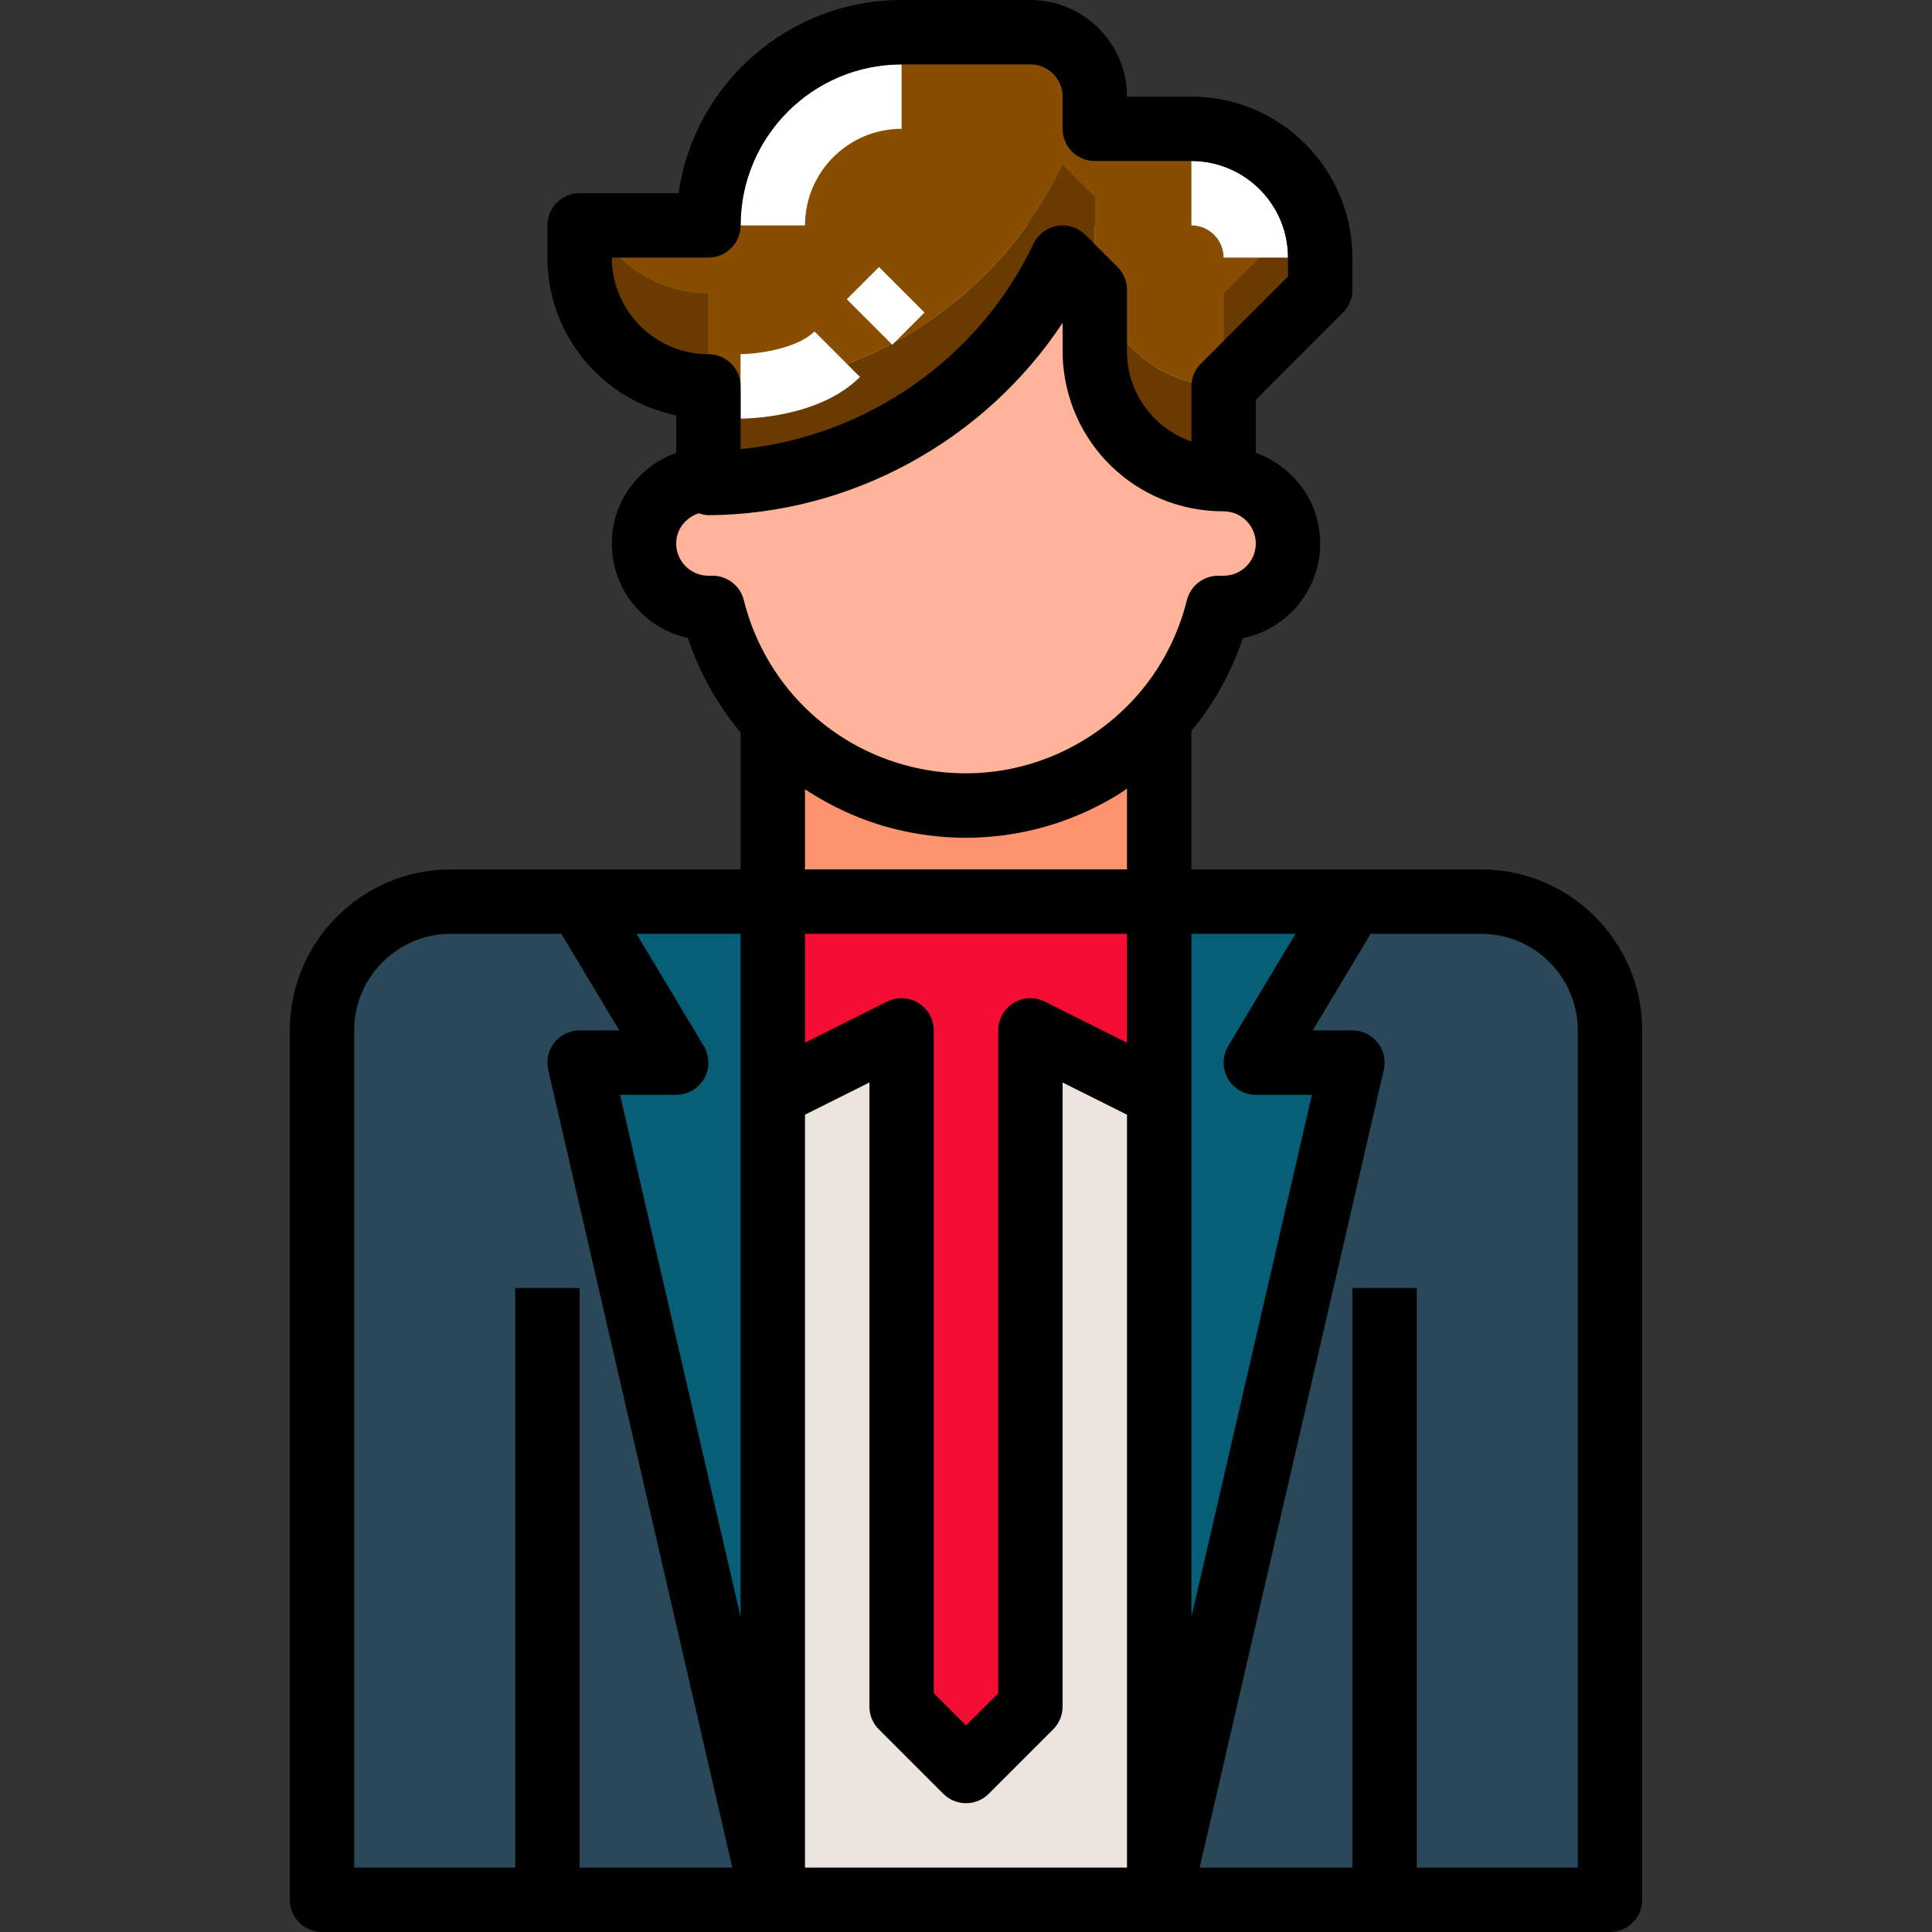 <?xml version="1.0" encoding="iso-8859-1"?>
<!-- Generator: Adobe Illustrator 19.0.0, SVG Export Plug-In . SVG Version: 6.00 Build 0)  -->
<svg version="1.1" id="Capa_1" xmlns="http://www.w3.org/2000/svg" xmlns:xlink="http://www.w3.org/1999/xlink" x="0px" y="0px"
	 viewBox="0 0 480 480" style="enable-background:new 0 0 480 480;" xml:space="preserve">
<rect x="0" y="0" width="480" height="480" fill="#333333" stroke="none"/>
<path style="fill:#29485A;" d="M168,264l-24-40h-32c-17.673,0-32,14.327-32,32v216h112l-48-208H168z"/>
<polygon style="fill:#065F77;" points="192,224 144,224 168,264 144,264 192,472 192,272 "/>
<polygon style="fill:#F40E34;" points="224,256 224,264 224,424 240,440 256,424 256,264 256,256 288,272 288,224 192,224 192,272 
	"/>
<path style="fill:#29485A;" d="M368,224h-32l-24,40h24l-48,208h112V256C400,238.327,385.673,224,368,224z"/>
<polygon style="fill:#065F77;" points="312,264 336,224 288,224 288,272 288,472 336,264 "/>
<polygon style="fill:#EBE5DD;" points="256,256 256,264 256,424 240,440 224,424 224,264 224,256 192,272 192,472 288,472 288,272 
	"/>
<rect x="192" y="176" style="fill:#FE946F;" width="96" height="48"/>
<g>
	<rect x="128" y="320" style="fill:#065F77;" width="16" height="152"/>
	<rect x="336" y="320" style="fill:#065F77;" width="16" height="152"/>
</g>
<path style="fill:#FFB398;" d="M304,119.04c8.837,0,16,7.163,16,16l0,0c0,8.837-7.163,16-16,16h-1.36
	c-8.642,34.683-43.764,55.794-78.447,47.153c-23.228-5.788-41.365-23.924-47.153-47.153H176c-8.837,0-16-7.163-16-16l0,0
	c0-8.837,7.163-16,16-16V56h128V119.04z"/>
<g>
	<path style="fill:#693B00;" d="M304,96l24-24v-8c0-4.437-0.907-8.66-2.539-12.501L304,72.96V96z"/>
	<path style="fill:#693B00;" d="M272,64.96v-16l-8-8c-16.168,33.997-50.355,55.752-88,56V120c37.645-0.248,71.832-22.003,88-56l8,8
		v16c0.519,17.297,14.695,31.048,32,31.04V96C286.695,96.008,272.519,82.257,272,64.96z"/>
	<path style="fill:#693B00;" d="M147.917,56H144v8c0,17.673,14.327,32,32,32V72.96C163.795,72.96,153.314,66.049,147.917,56z"/>
</g>
<path style="fill:#884D00;" d="M296,32h-24v-8c0-8.837-7.164-16-16-16h-32c-26.51,0-48,21.49-48,48h-28.083
	c5.397,10.049,15.878,16.96,28.083,16.96V96v0.96c37.645-0.248,71.832-22.003,88-56l8,8v16c0.519,17.297,14.695,31.048,32,31.04
	V72.96l21.461-21.461C320.592,40.039,309.237,32,296,32z"/>
<g>
	<path style="fill:#FFFFFF;" d="M184,104l-0.023-16c3.316-0.02,13.809-1.098,18.367-5.656l11.313,11.313
		C203.605,103.711,185.977,104,184,104z"/>
	<path style="fill:#FFFFFF;" d="M200,56h-16c0-22.055,17.945-40,40-40v16C210.766,32,200,42.766,200,56z"/>
	<path style="fill:#FFFFFF;" d="M320,64h-16c0-4.41-3.59-8-8-8V40C309.234,40,320,50.766,320,64z"/>
	
		<rect x="214.348" y="68.016" transform="matrix(-0.707 0.707 -0.707 -0.707 429.322 -25.799)" style="fill:#FFFFFF;" width="11.312" height="16"/>
</g>
<path d="M368,216h-72v-34.401c5.589-6.783,9.939-14.545,12.777-23.036C319.73,156.34,328,146.637,328,135.039
	c0-10.416-6.708-19.213-16-22.526V99.313l21.656-21.656c1.5-1.5,2.344-3.535,2.344-5.656v-8c0-22.055-17.945-40-40-40h-16
	c0-13.234-10.766-24-24-24h-32c-28.164,0-51.535,20.898-55.43,48H144c-4.418,0-8,3.582-8,8v8c0,19.316,13.766,35.48,32,39.195v9.318
	c-9.292,3.313-16,12.11-16,22.526c0,11.477,8.098,21.098,18.883,23.449c2.909,8.707,7.398,16.639,13.117,23.497V216h-72
	c-22.055,0-40,17.945-40,40v216c0,4.418,3.582,8,8,8h320c4.418,0,8-3.582,8-8V256C408,233.945,390.055,216,368,216z
	 M305.039,267.941c1.418,2.508,4.078,4.059,6.961,4.059h13.945L296,401.752V232h25.87l-16.729,27.883
	C303.656,262.355,303.617,265.434,305.039,267.941z M174.859,259.883L158.13,232H184v169.752L154.055,272H168
	c2.883,0,5.543-1.551,6.961-4.059C176.383,265.434,176.344,262.355,174.859,259.883z M280,232v27.055l-20.422-10.211
	c-2.477-1.234-5.426-1.105-7.785,0.352C249.438,250.652,248,253.227,248,256v164.688l-8,8l-8-8V256c0-2.773-1.438-5.348-3.793-6.805
	c-2.359-1.457-5.309-1.586-7.785-0.352L200,259.055V232H280z M200,276.945l16-8V424c0,2.121,0.844,4.156,2.344,5.656l16,16
	c1.563,1.563,3.609,2.344,5.656,2.344s4.094-0.781,5.656-2.344l16-16c1.5-1.5,2.344-3.535,2.344-5.656V268.945l16,8V464h-80V276.945
	z M152,64h24c4.418,0,8-3.582,8-8c0-22.055,17.945-40,40-40h32c4.41,0,8,3.59,8,8v8c0,4.418,3.582,8,8,8h24
	c13.234,0,24,10.766,24,24v4.688l-21.656,21.656c-1.5,1.5-2.344,3.535-2.344,5.656v13.703c-9.129-3.172-15.695-11.637-16-21.703V72
	c0-2.121-0.844-4.156-2.344-5.656l-8-8c-1.84-1.84-4.465-2.68-7.016-2.227c-2.563,0.441-4.75,2.098-5.863,4.445
	c-13.594,28.582-41.594,47.969-72.777,51.02V96c0-4.418-3.582-8-8-8C162.766,88,152,77.234,152,64z M177.039,143.039H176
	c-4.41,0-8-3.59-8-8c0-3.56,2.38-6.479,5.601-7.514c0.777,0.248,1.568,0.475,2.399,0.475c0.016,0,0.035,0,0.051,0
	c35.508-0.23,68.637-18.586,87.949-47.781l0.004,8.02c0.652,21.762,18.211,38.801,39.98,38.801c0.003,0,0.011,0,0.016,0
	c4.41,0,8,3.59,8,8s-3.59,8-8,8h-1.359c-3.672,0-6.875,2.5-7.762,6.066c-3.664,14.699-12.832,27.094-25.816,34.902
	c-12.988,7.805-28.242,10.07-42.938,6.422c-20.402-5.082-36.238-20.918-41.324-41.324
	C183.914,145.539,180.711,143.039,177.039,143.039z M200,196.099c6.729,4.41,14.177,7.841,22.258,9.854
	c5.871,1.465,11.813,2.188,17.715,2.188c13.031,0,25.871-3.531,37.332-10.422c0.93-0.559,1.796-1.19,2.695-1.785V216h-80V196.099z
	 M88,256c0-13.234,10.766-24,24-24h27.47l14.401,24H144c-2.438,0-4.742,1.113-6.262,3.02c-1.516,1.906-2.082,4.402-1.535,6.781
	L181.941,464H144V320h-16v144H88V256z M392,464h-40V320h-16v144h-37.941l45.738-198.199c0.547-2.379-0.02-4.875-1.535-6.781
	c-1.52-1.906-3.824-3.02-6.262-3.02h-9.871l14.401-24H368c13.234,0,24,10.766,24,24V464z"/>
<g>
</g>
<g>
</g>
<g>
</g>
<g>
</g>
<g>
</g>
<g>
</g>
<g>
</g>
<g>
</g>
<g>
</g>
<g>
</g>
<g>
</g>
<g>
</g>
<g>
</g>
<g>
</g>
<g>
</g>
</svg>
